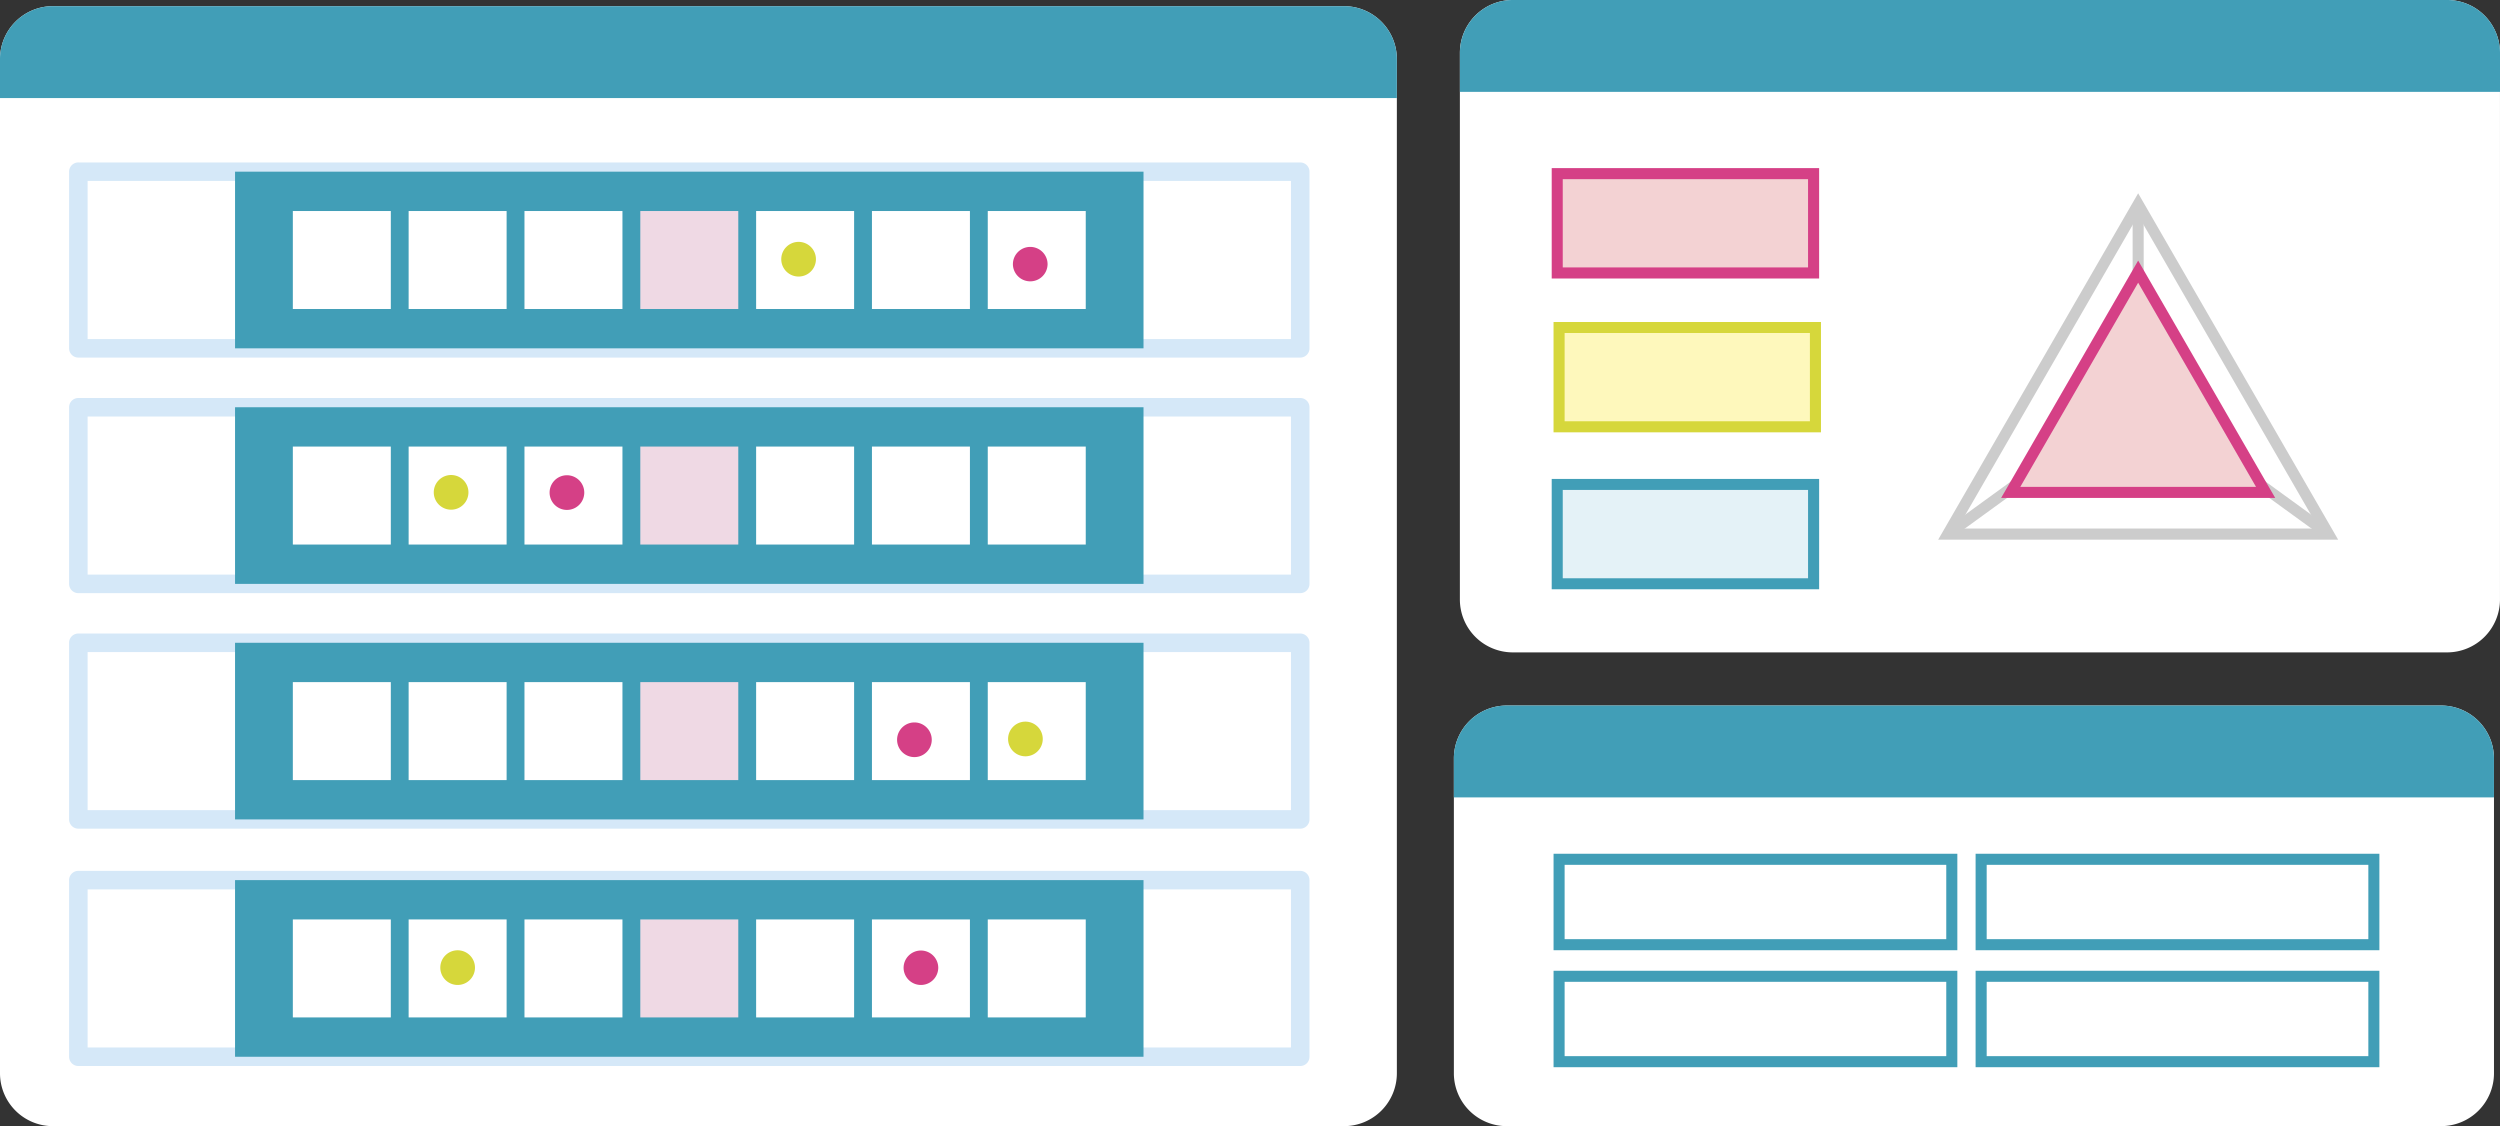 <svg xmlns="http://www.w3.org/2000/svg" width="134.974" height="60.8" viewBox="36.304 33.89 134.974 60.8"><rect x="36.304" y="33.89" width="134.974" height="60.8" fill="#333333" stroke="none"/><g data-name="グループ 47503"><g data-name="グループ 47502" transform="translate(36.304 33.89)" clip-path="url(&quot;#a&quot;)"><g data-name="グループ 47501"><g data-name="グループ 47500" clip-path="url(&quot;#b&quot;)"><path d="M72.56 60.8H2.856A2.856 2.856 0 0 1 0 57.942V3.19A2.856 2.856 0 0 1 2.856.333H72.56a2.856 2.856 0 0 1 2.856 2.856v54.754A2.856 2.856 0 0 1 72.56 60.8" fill="#fff" fill-rule="evenodd" data-name="パス 100244"/><g data-name="長方形 6813"><path d="M4.229 9.27h65.97v9.536H4.23V9.269z" fill="#fff" fill-rule="evenodd"/><path d="M4.229 9.27h65.97v9.536h0H4.23h0V9.269h0z" stroke-linejoin="round" stroke-linecap="round" stroke="#d5e8f8" fill="transparent"/></g><path d="M12.691 9.27h49.047v9.536H12.69V9.269z" fill="#419eb7" fill-rule="evenodd" data-name="長方形 6814"/><path d="M22.062 11.393h5.29v5.29h-5.29v-5.29z" fill="#fff" fill-rule="evenodd" data-name="長方形 6815"/><path d="M28.316 11.393h5.29v5.29h-5.29v-5.29z" fill="#fff" fill-rule="evenodd" data-name="長方形 6816"/><path d="M34.57 11.393h5.29v5.29h-5.29v-5.29z" fill="#efd9e4" fill-rule="evenodd" data-name="長方形 6817"/><path d="M40.823 11.393h5.29v5.29h-5.29v-5.29z" fill="#fff" fill-rule="evenodd" data-name="長方形 6818"/><path d="M47.076 11.393h5.29v5.29h-5.29v-5.29z" fill="#fff" fill-rule="evenodd" data-name="長方形 6819"/><path d="M53.329 11.393h5.29v5.29h-5.29v-5.29z" fill="#fff" fill-rule="evenodd" data-name="長方形 6820"/><path d="M15.81 11.393h5.29v5.29h-5.29v-5.29z" fill="#fff" fill-rule="evenodd" data-name="長方形 6821"/><g data-name="長方形 6822"><path d="M4.229 21.987h65.97v9.537H4.23v-9.537z" fill="#fff" fill-rule="evenodd"/><path d="M4.229 21.987h65.97v9.537h0H4.23h0v-9.537h0z" stroke-linejoin="round" stroke-linecap="round" stroke="#d5e8f8" fill="transparent"/></g><path d="M12.691 21.987h49.047v9.537H12.69v-9.537z" fill="#419eb7" fill-rule="evenodd" data-name="長方形 6823"/><path d="M22.062 24.11h5.29v5.29h-5.29v-5.29z" fill="#fff" fill-rule="evenodd" data-name="長方形 6824"/><path d="M28.316 24.11h5.29v5.29h-5.29v-5.29z" fill="#fff" fill-rule="evenodd" data-name="長方形 6825"/><path d="M34.57 24.11h5.29v5.29h-5.29v-5.29z" fill="#efd9e4" fill-rule="evenodd" data-name="長方形 6826"/><path d="M40.823 24.11h5.29v5.29h-5.29v-5.29z" fill="#fff" fill-rule="evenodd" data-name="長方形 6827"/><path d="M47.076 24.11h5.29v5.29h-5.29v-5.29z" fill="#fff" fill-rule="evenodd" data-name="長方形 6828"/><path d="M53.329 24.11h5.29v5.29h-5.29v-5.29z" fill="#fff" fill-rule="evenodd" data-name="長方形 6829"/><path d="M15.81 24.11h5.29v5.29h-5.29v-5.29z" fill="#fff" fill-rule="evenodd" data-name="長方形 6830"/><g data-name="長方形 6831"><path d="M4.229 34.703h65.97v9.537H4.23v-9.537z" fill="#fff" fill-rule="evenodd"/><path d="M4.229 34.703h65.97v9.537h0H4.23h0v-9.537h0z" stroke-linejoin="round" stroke-linecap="round" stroke="#d5e8f8" fill="transparent"/></g><path d="M12.691 34.703h49.047v9.537H12.69v-9.537z" fill="#419eb7" fill-rule="evenodd" data-name="長方形 6832"/><path d="M22.062 36.827h5.29v5.29h-5.29v-5.29z" fill="#fff" fill-rule="evenodd" data-name="長方形 6833"/><path d="M28.316 36.827h5.29v5.29h-5.29v-5.29z" fill="#fff" fill-rule="evenodd" data-name="長方形 6834"/><path d="M34.57 36.827h5.29v5.29h-5.29v-5.29z" fill="#efd9e4" fill-rule="evenodd" data-name="長方形 6835"/><path d="M40.823 36.827h5.29v5.29h-5.29v-5.29z" fill="#fff" fill-rule="evenodd" data-name="長方形 6836"/><path d="M47.076 36.827h5.29v5.29h-5.29v-5.29z" fill="#fff" fill-rule="evenodd" data-name="長方形 6837"/><path d="M53.329 36.827h5.29v5.29h-5.29v-5.29z" fill="#fff" fill-rule="evenodd" data-name="長方形 6838"/><path d="M15.81 36.827h5.29v5.29h-5.29v-5.29z" fill="#fff" fill-rule="evenodd" data-name="長方形 6839"/><path d="M56.558 14.297a.936.936 0 1 0-1.871 0 .936.936 0 0 0 1.87 0" fill="#d54086" fill-rule="evenodd" data-name="パス 100245"/><path d="M44.051 14.038a.936.936 0 1 0-1.87 0 .936.936 0 0 0 1.87 0" fill="#d6d73b" fill-rule="evenodd" data-name="パス 100246"/><path d="M31.544 26.625a.936.936 0 1 0-1.871 0 .936.936 0 0 0 1.871 0" fill="#d54086" fill-rule="evenodd" data-name="パス 100247"/><path d="M25.29 26.625a.936.936 0 1 0-1.87 0 .936.936 0 0 0 1.87 0" fill="#d6d73b" fill-rule="evenodd" data-name="パス 100248"/><path d="M50.305 39.94a.936.936 0 1 0-1.872 0 .936.936 0 0 0 1.872 0" fill="#d54086" fill-rule="evenodd" data-name="パス 100249"/><path d="M56.297 39.94a.936.936 0 1 0-1.87 0 .936.936 0 0 0 1.87 0" fill="#d6d73b" fill-rule="evenodd" data-name="パス 100250"/><g data-name="長方形 6840"><path d="M4.229 47.517h65.97v9.537H4.23v-9.537z" fill="#fff" fill-rule="evenodd"/><path d="M4.229 47.517h65.97v9.537h0H4.23h0v-9.537h0z" stroke-linejoin="round" stroke-linecap="round" stroke="#d5e8f8" fill="transparent"/></g><path d="M12.691 47.517h49.047v9.537H12.69v-9.537z" fill="#419eb7" fill-rule="evenodd" data-name="長方形 6841"/><path d="M22.062 49.64h5.29v5.29h-5.29v-5.29z" fill="#fff" fill-rule="evenodd" data-name="長方形 6842"/><path d="M28.316 49.64h5.29v5.29h-5.29v-5.29z" fill="#fff" fill-rule="evenodd" data-name="長方形 6843"/><path d="M34.57 49.64h5.29v5.29h-5.29v-5.29z" fill="#efd9e4" fill-rule="evenodd" data-name="長方形 6844"/><path d="M40.823 49.64h5.29v5.29h-5.29v-5.29z" fill="#fff" fill-rule="evenodd" data-name="長方形 6845"/><path d="M47.076 49.64h5.29v5.29h-5.29v-5.29z" fill="#fff" fill-rule="evenodd" data-name="長方形 6846"/><path d="M53.329 49.64h5.29v5.29h-5.29v-5.29z" fill="#fff" fill-rule="evenodd" data-name="長方形 6847"/><path d="M15.81 49.64h5.29v5.29h-5.29v-5.29z" fill="#fff" fill-rule="evenodd" data-name="長方形 6848"/><path d="M50.656 52.285a.936.936 0 1 0-1.871 0 .936.936 0 0 0 1.87 0" fill="#d54086" fill-rule="evenodd" data-name="パス 100251"/><path d="M25.643 52.285a.936.936 0 1 0-1.87 0 .936.936 0 0 0 1.87 0" fill="#d6d73b" fill-rule="evenodd" data-name="パス 100252"/><path d="M75.416 5.293H0V3.19A2.856 2.856 0 0 1 2.856.333H72.56a2.856 2.856 0 0 1 2.856 2.856v2.104Z" fill="#419eb7" fill-rule="evenodd" data-name="パス 100253"/><path d="M132.117 35.222H81.674a2.856 2.856 0 0 1-2.856-2.856V2.856A2.856 2.856 0 0 1 81.674 0h50.443a2.856 2.856 0 0 1 2.856 2.856v29.51a2.856 2.856 0 0 1-2.856 2.856" fill="#fff" fill-rule="evenodd" data-name="パス 100254"/><path d="M101.12 9.119h28.6v22.399h-28.6v-22.4z" fill="#fff" fill-rule="evenodd" data-name="長方形 6849"/><path d="M126.235 29.135h-21.593l10.796-18.7 10.797 18.7Zm-20.558-.598H125.2l-9.762-16.907-9.761 16.907Z" fill="#ccc" fill-rule="evenodd" data-name="パス 100255"/><path d="M115.14 11.033h.597v10.343h-.597V11.033z" fill="#ccc" fill-rule="evenodd" data-name="長方形 6850"/><path d="m105.335 29.078-.351-.483 10.279-7.46.35.483-10.278 7.46Z" fill="#ccc" fill-rule="evenodd" data-name="パス 100256"/><path d="m125.542 29.078-10.28-7.46.352-.483 10.279 7.46-.351.483Z" fill="#ccc" fill-rule="evenodd" data-name="パス 100257"/><g data-name="グループ 47499"><g data-name="グループ 47498"><g data-name="グループ 47497" transform="translate(108.04 14.068)" clip-path="url(&quot;#c&quot;)"><path d="M7.398.597.518 12.516h13.76L7.399.597Z" fill="#f3d2d3" fill-rule="evenodd" data-name="パス 100258"/><path d="M14.798 12.815H0L7.398 0l7.4 12.815Zm-13.763-.598h12.727L7.398 1.195 1.035 12.217Z" fill="#d54086" fill-rule="evenodd" data-name="パス 100259"/></g></g></g><path d="M84.075 9.374h13.84v5.363h-13.84V9.374z" fill="#f3d2d3" fill-rule="evenodd" data-name="長方形 6852"/><path d="M98.214 15.036H83.776v-5.96h14.438v5.96Zm-13.842-.598h13.244V9.673H84.372v4.765Z" fill="#d54086" fill-rule="evenodd" data-name="パス 100260"/><path d="M84.174 17.682h13.84v5.362h-13.84v-5.362z" fill="#fef8bc" fill-rule="evenodd" data-name="長方形 6853"/><path d="M98.314 23.343H83.875v-5.96h14.439v5.96Zm-13.841-.598h13.243V17.98H84.473v4.765Z" fill="#d6d73b" fill-rule="evenodd" data-name="パス 100261"/><path d="M84.075 26.155h13.84v5.363h-13.84v-5.363z" fill="#e4f2f7" fill-rule="evenodd" data-name="長方形 6854"/><path d="M98.214 31.816H83.776v-5.96h14.438v5.96Zm-13.842-.597h13.244v-4.766H84.372v4.766Z" fill="#419eb7" fill-rule="evenodd" data-name="パス 100262"/><path d="M134.974 4.96H78.82V2.856A2.856 2.856 0 0 1 81.675 0h50.444a2.856 2.856 0 0 1 2.855 2.856V4.96Z" fill="#419eb7" fill-rule="evenodd" data-name="パス 100263"/><path d="M131.792 60.8H81.35a2.856 2.856 0 0 1-2.856-2.857V40.948a2.857 2.857 0 0 1 2.856-2.856h50.443a2.857 2.857 0 0 1 2.856 2.856v16.995a2.856 2.856 0 0 1-2.856 2.856" fill="#fff" fill-rule="evenodd" data-name="パス 100264"/><path d="M134.648 43.052H78.493v-2.104a2.856 2.856 0 0 1 2.856-2.856h50.443a2.856 2.856 0 0 1 2.856 2.856v2.104Z" fill="#419eb7" fill-rule="evenodd" data-name="パス 100265"/><path d="M84.174 46.394h21.203v4.61H84.174v-4.61z" fill="#fff" fill-rule="evenodd" data-name="長方形 6855"/><path d="M105.676 51.302h-21.8v-5.208h21.8v5.208Zm-21.203-.597h20.605v-4.013H84.473v4.013Z" fill="#419eb7" fill-rule="evenodd" data-name="パス 100266"/><path d="M84.174 52.71h21.203v4.61H84.174v-4.61z" fill="#fff" fill-rule="evenodd" data-name="長方形 6856"/><path d="M105.676 57.618h-21.8v-5.207h21.8v5.207Zm-21.203-.597h20.605v-4.013H84.473v4.013Z" fill="#419eb7" fill-rule="evenodd" data-name="パス 100267"/><path d="M106.96 46.394h21.203v4.61H106.96v-4.61z" fill="#fff" fill-rule="evenodd" data-name="長方形 6857"/><path d="M128.462 51.302h-21.8v-5.208h21.8v5.208Zm-21.202-.597h20.606v-4.013H107.26v4.013Z" fill="#419eb7" fill-rule="evenodd" data-name="パス 100268"/><path d="M106.96 52.71h21.203v4.61H106.96v-4.61z" fill="#fff" fill-rule="evenodd" data-name="長方形 6858"/><path d="M128.462 57.618h-21.8v-5.207h21.8v5.207Zm-21.202-.597h20.606v-4.013H107.26v4.013Z" fill="#419eb7" fill-rule="evenodd" data-name="パス 100269"/></g></g></g></g><defs><clipPath id="c"><path d="M0 0h14.796v12.814H0V0z" data-name="長方形 6851"/></clipPath><clipPath id="b"><path d="M0 0h134.974v60.8H0V0z" data-name="長方形 6859"/></clipPath><clipPath id="a"><path d="M0 0h134.974v60.8H0V0z" data-name="長方形 6860"/></clipPath></defs></svg>